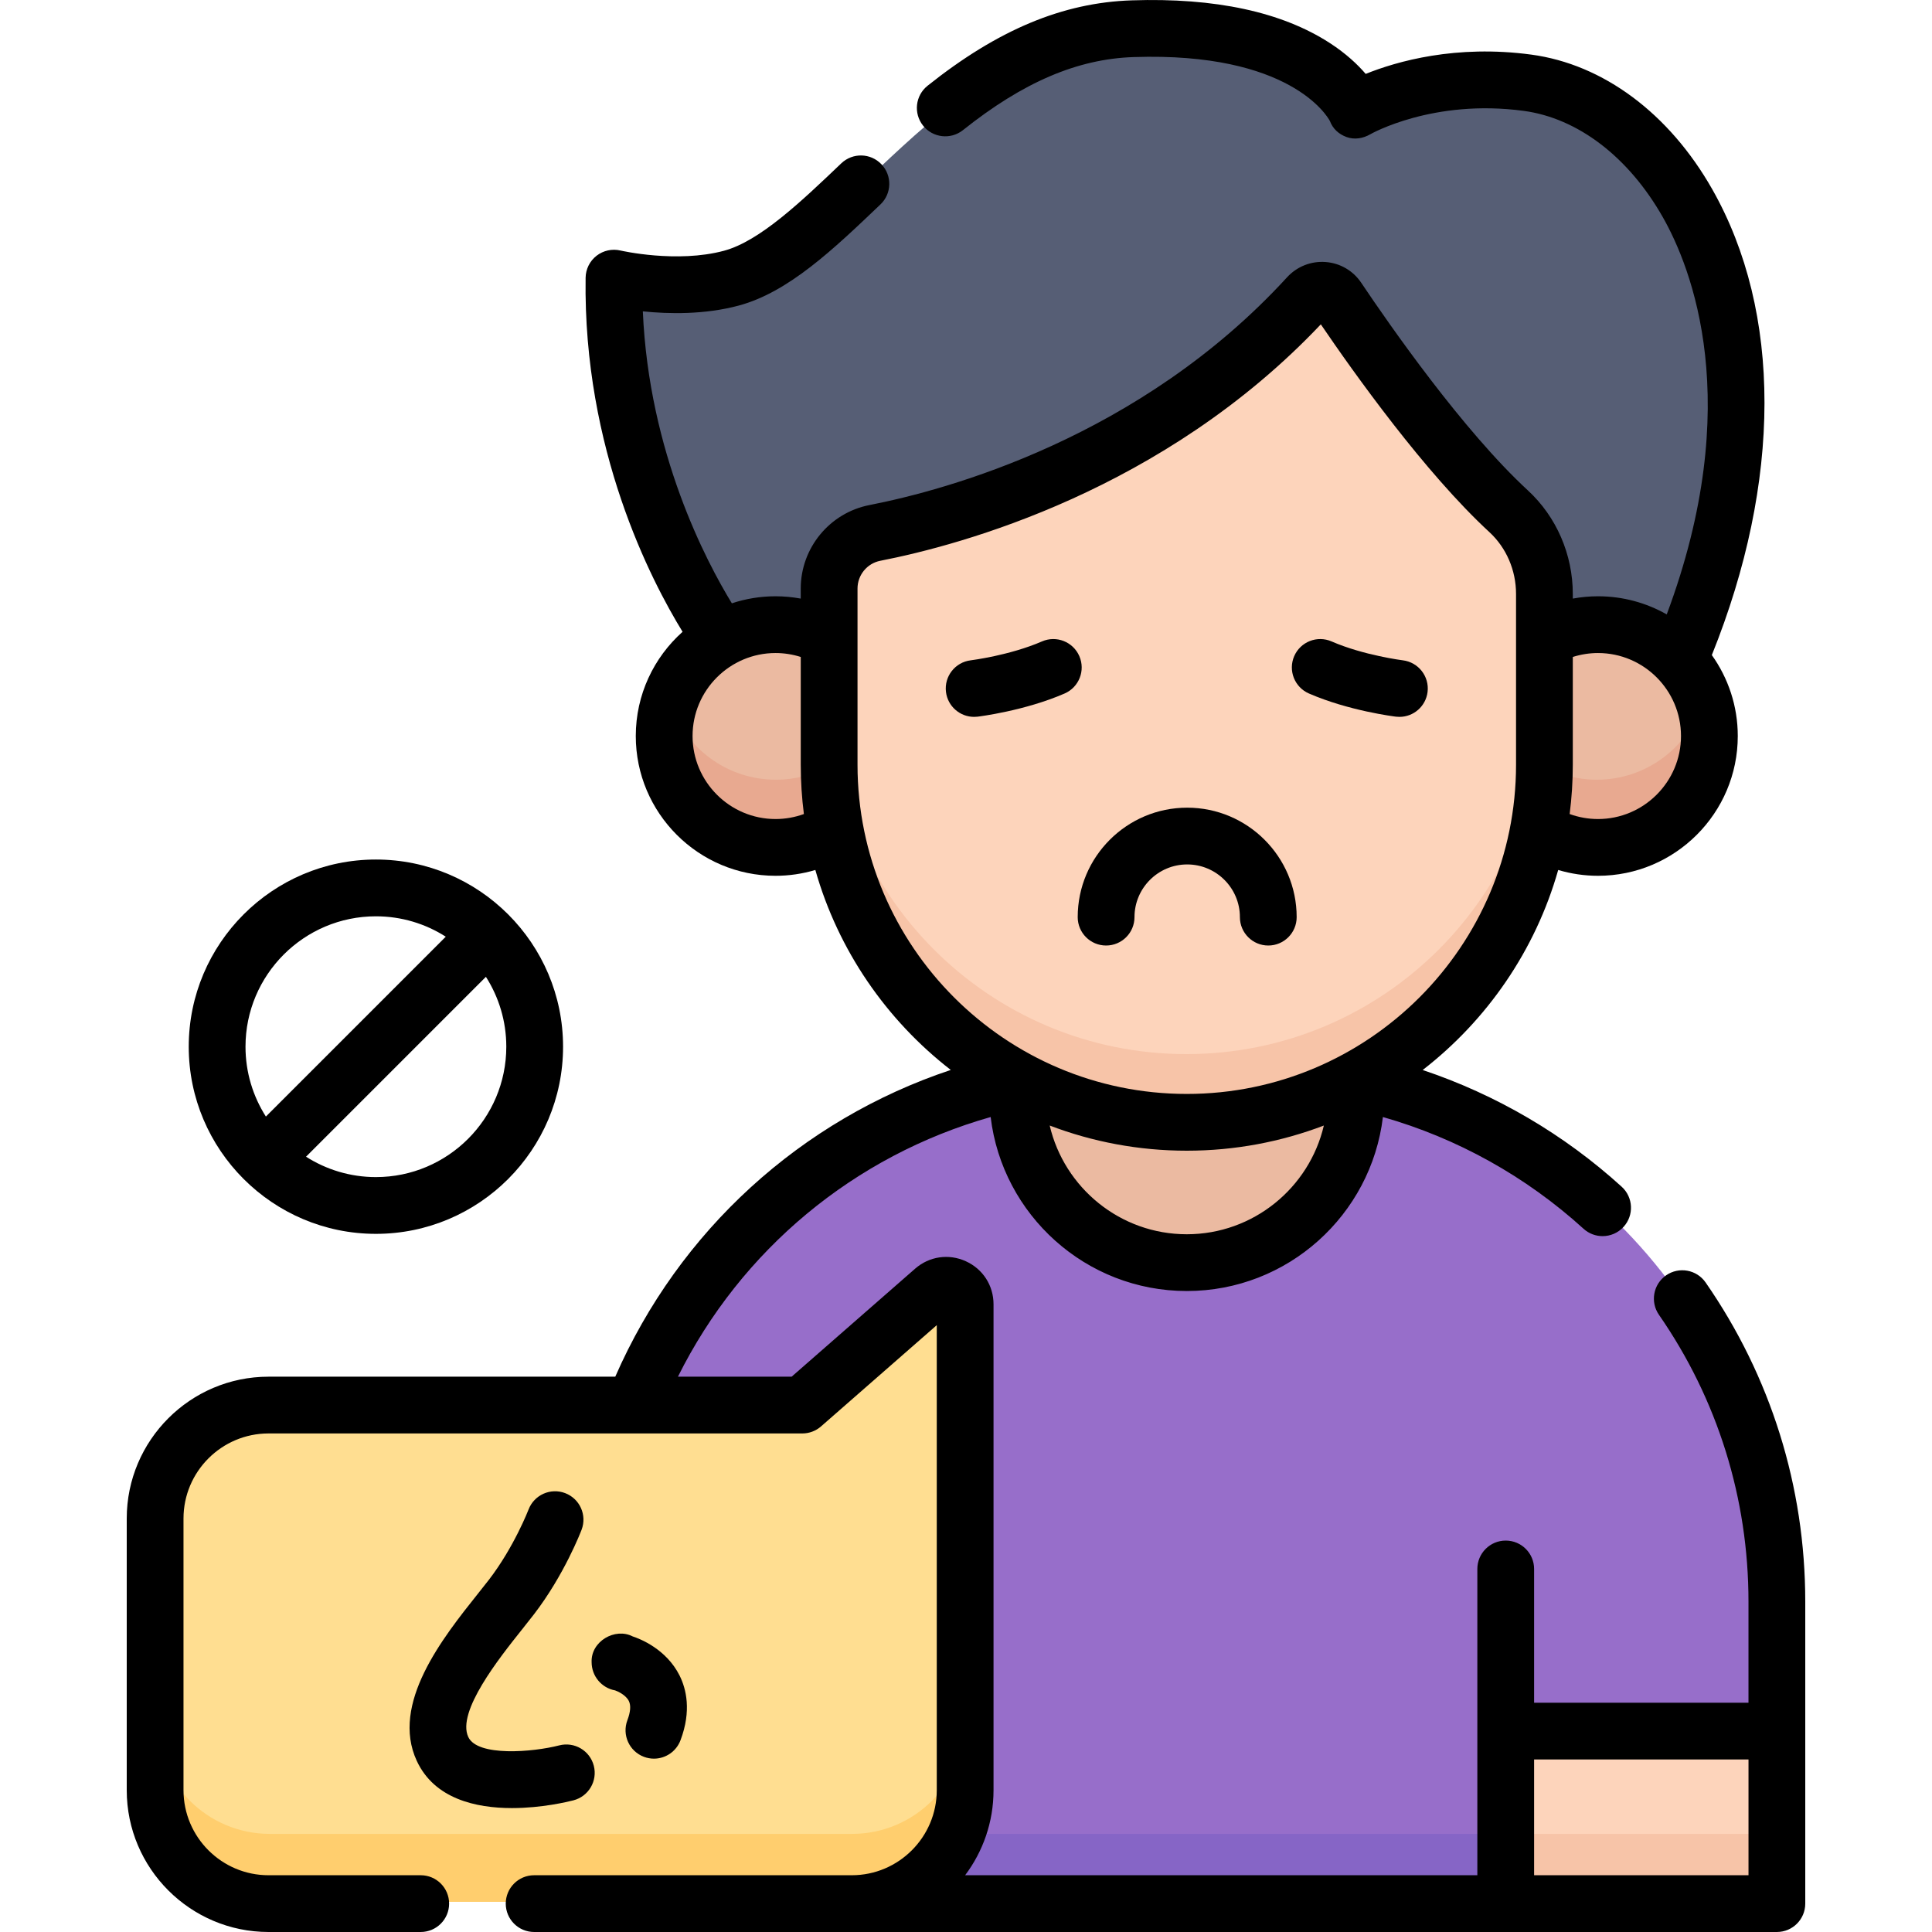 <svg width="100" height="100" viewBox="0 0 100 100" fill="none" xmlns="http://www.w3.org/2000/svg">
<g clip-path="url(#clip0)">
<path d="M37.355 33.097C37.355 33.097 31.655 25.418 31.816 14.465C31.816 14.465 35.038 15.232 37.883 14.465C43.458 12.961 48.943 1.901 58.607 1.579C68.272 1.256 70.146 5.767 70.146 5.767C70.146 5.767 73.701 3.653 79.01 4.371C86.956 5.445 93.936 17.55 86.842 34.181" fill="#565E75"/>
<path d="M78.034 26.509C74.584 23.327 70.744 17.821 69.201 15.522C68.847 14.994 68.095 14.944 67.666 15.413C59.884 23.913 49.803 26.745 45.293 27.626C43.919 27.895 42.929 29.101 42.929 30.501V39.599C42.929 49.803 51.201 58.075 61.405 58.075C71.609 58.075 79.881 49.803 79.881 39.599V30.779C79.881 29.162 79.223 27.606 78.034 26.509Z" fill="#FDD4BB"/>
<path d="M61.406 54.56C51.202 54.56 42.93 46.288 42.93 36.084V39.6C42.93 49.804 51.202 58.075 61.406 58.075C71.609 58.075 79.881 49.804 79.881 39.6V36.084C79.881 46.288 71.609 54.56 61.406 54.56Z" fill="#F7C4A8"/>
<path d="M42.93 39.6V33.075C42.108 32.623 41.165 32.365 40.161 32.365C36.984 32.365 34.408 34.942 34.408 38.119C34.408 41.297 36.984 43.873 40.161 43.873C41.294 43.873 42.349 43.545 43.239 42.98C43.036 41.884 42.93 40.754 42.93 39.6Z" fill="#EBBAA1"/>
<path d="M79.881 39.6V33.075C80.703 32.623 81.646 32.365 82.649 32.365C85.827 32.365 88.403 34.942 88.403 38.119C88.403 41.297 85.827 43.873 82.649 43.873C81.517 43.873 80.462 43.545 79.572 42.98C79.774 41.884 79.881 40.754 79.881 39.6Z" fill="#EBBAA1"/>
<path d="M40.161 40.358C37.597 40.358 35.425 38.679 34.682 36.362C34.505 36.916 34.408 37.506 34.408 38.119C34.408 41.297 36.984 43.873 40.161 43.873C41.294 43.873 42.349 43.545 43.239 42.98C43.039 41.898 42.934 40.784 42.931 39.646C42.109 40.098 41.166 40.358 40.161 40.358Z" fill="#E8A990"/>
<path d="M82.649 40.358C81.645 40.358 80.702 40.098 79.88 39.646C79.877 40.784 79.772 41.898 79.572 42.98C80.462 43.545 81.517 43.873 82.649 43.873C85.827 43.873 88.403 41.297 88.403 38.119C88.403 37.506 88.306 36.916 88.129 36.362C87.386 38.679 85.214 40.358 82.649 40.358Z" fill="#E8A990"/>
<path d="M30.921 98.438V82.834C30.921 69.591 40.285 58.536 52.752 55.926C55.334 57.297 58.279 58.075 61.405 58.075C64.532 58.075 67.477 57.297 70.058 55.926C82.526 58.536 91.89 69.591 91.89 82.834V98.438H30.921Z" fill="#976ECA"/>
<path d="M30.921 94.922H91.89V98.438H30.921V94.922Z" fill="#8665C6"/>
<path d="M61.405 58.075C58.255 58.075 55.29 57.286 52.694 55.896C52.676 56.123 52.665 56.352 52.665 56.584C52.665 61.411 56.578 65.324 61.405 65.324C66.233 65.324 70.146 61.411 70.146 56.584C70.146 56.352 70.134 56.123 70.116 55.896C67.521 57.286 64.556 58.075 61.405 58.075Z" fill="#EBBAA1"/>
<path d="M77.882 89.525H91.89V98.438H77.882V89.525Z" fill="#FDD4BB"/>
<path d="M77.882 94.922H91.89V98.438H77.882V94.922Z" fill="#F7C4A8"/>
<path d="M41.544 72.683H13.969C10.733 72.683 8.11 75.306 8.11 78.542V92.578C8.11 95.814 10.733 98.438 13.969 98.438H44.097C47.333 98.438 49.956 95.814 49.956 92.578V67.476C49.956 66.636 48.968 66.188 48.337 66.741L41.544 72.683Z" fill="#FFDE91"/>
<path d="M44.097 94.922H13.969C10.733 94.922 8.11 92.298 8.11 89.062V92.578C8.11 95.814 10.733 98.438 13.969 98.438H44.097C47.333 98.438 49.956 95.814 49.956 92.578V89.062C49.956 92.298 47.333 94.922 44.097 94.922Z" fill="#FFCE6E"/>
<path d="M88.282 66.38C87.82 65.714 86.904 65.548 86.237 66.011C85.571 66.473 85.405 67.388 85.868 68.055C88.899 72.425 90.501 77.558 90.501 82.898V88.132H79.405V81.209C79.405 80.398 78.747 79.74 77.936 79.74C77.125 79.74 76.467 80.398 76.467 81.209V97.062H49.955C50.877 95.835 51.425 94.31 51.425 92.66V67.51C51.425 66.537 50.875 65.683 49.989 65.281C49.103 64.879 48.098 65.027 47.366 65.667L40.975 71.257H35.09C38.361 64.687 44.218 59.819 51.276 57.817C51.882 62.882 56.202 66.823 61.428 66.823C66.653 66.823 70.973 62.882 71.579 57.817C75.421 58.912 78.981 60.889 81.962 63.599C82.243 63.855 82.597 63.982 82.95 63.982C83.349 63.982 83.747 63.82 84.037 63.501C84.583 62.901 84.539 61.972 83.939 61.426C80.949 58.708 77.434 56.655 73.638 55.383C76.972 52.801 79.471 49.19 80.652 45.03C81.317 45.228 82.01 45.331 82.713 45.331C86.701 45.331 89.947 42.086 89.947 38.097C89.947 36.536 89.448 35.09 88.604 33.907C92.227 24.914 92.243 16.164 88.622 9.79C86.394 5.868 82.983 3.33 79.263 2.827C75.354 2.299 72.299 3.176 70.688 3.825C70.27 3.338 69.672 2.773 68.835 2.23C66.349 0.618 62.897 -0.126 58.575 0.018C55.002 0.137 51.645 1.542 48.011 4.438C47.376 4.944 47.272 5.868 47.778 6.503C48.283 7.137 49.208 7.241 49.842 6.736C52.957 4.253 55.763 3.051 58.673 2.954C66.767 2.682 68.703 6.016 68.835 6.263C68.985 6.664 69.294 6.946 69.698 7.093C70.107 7.242 70.552 7.167 70.929 6.948C70.961 6.93 74.171 5.104 78.869 5.739C81.672 6.118 84.296 8.123 86.067 11.241C87.538 13.831 90.364 20.848 86.27 31.802C85.219 31.205 84.005 30.863 82.712 30.863C82.274 30.863 81.837 30.904 81.408 30.983V30.742C81.408 28.7 80.561 26.747 79.084 25.384C75.73 22.291 71.934 16.838 70.458 14.637C70.038 14.011 69.366 13.619 68.614 13.562C67.858 13.506 67.13 13.794 66.616 14.355C59.003 22.67 48.964 25.368 45.002 26.142C42.942 26.545 41.446 28.362 41.446 30.464V30.983C41.017 30.905 40.581 30.863 40.142 30.863C39.352 30.863 38.593 30.992 37.881 31.227C36.559 29.067 33.589 23.448 33.273 16.116C34.603 16.252 36.47 16.293 38.241 15.815C40.811 15.123 43.125 12.916 45.574 10.579C46.161 10.019 46.183 9.089 45.623 8.502C45.063 7.915 44.134 7.893 43.546 8.453C41.471 10.433 39.324 12.48 37.477 12.978C35.036 13.636 32.147 12.974 32.12 12.968C31.687 12.865 31.23 12.964 30.878 13.237C30.526 13.511 30.318 13.929 30.311 14.375C30.181 23.26 33.687 30.027 35.33 32.702C33.845 34.027 32.908 35.954 32.908 38.097C32.908 42.086 36.153 45.331 40.142 45.331C40.845 45.331 41.538 45.228 42.202 45.03C43.383 49.189 45.88 52.798 49.212 55.38C41.467 57.961 35.157 63.692 31.846 71.257H13.9C9.853 71.257 6.56 74.55 6.56 78.597V92.66C6.56 96.707 9.853 100 13.9 100H21.777C22.588 100 23.246 99.343 23.246 98.531C23.246 97.719 22.588 97.062 21.777 97.062H13.9C11.473 97.062 9.498 95.087 9.498 92.66V78.597C9.498 76.17 11.473 74.195 13.9 74.195H41.528C41.883 74.195 42.227 74.066 42.495 73.832L48.487 68.59V92.66C48.487 95.087 46.513 97.062 44.086 97.062H30.884H27.647C26.836 97.062 26.178 97.719 26.178 98.531C26.178 99.343 26.836 100 27.647 100H30.884H44.086H91.971C92.782 100 93.44 99.343 93.44 98.531V82.898C93.44 76.957 91.656 71.245 88.282 66.38ZM61.427 63.885C57.98 63.885 55.086 61.478 54.332 58.257C56.538 59.098 58.93 59.56 61.427 59.56C63.925 59.56 66.316 59.098 68.522 58.258C67.769 61.478 64.875 63.885 61.427 63.885ZM82.712 33.801C85.081 33.801 87.008 35.728 87.008 38.097C87.008 40.465 85.081 42.393 82.712 42.393C82.208 42.393 81.713 42.304 81.245 42.134C81.352 41.297 81.408 40.445 81.408 39.58V34.004C81.828 33.871 82.268 33.801 82.712 33.801ZM40.142 42.393C37.774 42.393 35.847 40.465 35.847 38.097C35.847 35.728 37.774 33.801 40.142 33.801C40.587 33.801 41.027 33.871 41.447 34.004V39.58C41.447 40.445 41.502 41.297 41.609 42.134C41.142 42.304 40.646 42.393 40.142 42.393ZM44.385 39.58V30.463C44.385 29.764 44.881 29.159 45.565 29.026C49.742 28.21 60.219 25.395 68.366 16.788C70.091 19.325 73.753 24.464 77.092 27.544C77.968 28.352 78.47 29.517 78.47 30.742V39.58C78.47 48.977 70.825 56.622 61.428 56.622C52.03 56.622 44.385 48.977 44.385 39.58ZM90.502 97.062H79.405V91.07H90.502V97.062Z" fill="black"/>
<path d="M57.251 48.94C58.063 48.94 58.721 48.282 58.721 47.471C58.721 45.967 59.944 44.743 61.449 44.743C62.953 44.743 64.177 45.967 64.177 47.471C64.177 48.282 64.835 48.94 65.646 48.94C66.457 48.94 67.115 48.282 67.115 47.471C67.115 44.346 64.573 41.805 61.449 41.805C58.324 41.805 55.782 44.346 55.782 47.471C55.782 48.282 56.44 48.94 57.251 48.94Z" fill="black"/>
<path d="M50.598 37.095C50.696 37.083 53.041 36.792 55.105 35.895C55.849 35.571 56.19 34.706 55.866 33.961C55.542 33.217 54.677 32.876 53.933 33.2C52.271 33.923 50.264 34.175 50.244 34.178C49.439 34.276 48.866 35.007 48.963 35.812C49.053 36.558 49.687 37.105 50.42 37.105C50.478 37.105 50.538 37.102 50.598 37.095Z" fill="black"/>
<path d="M67.75 35.895C69.814 36.792 72.158 37.083 72.257 37.095C72.317 37.102 72.376 37.105 72.435 37.105C73.167 37.105 73.8 36.559 73.891 35.814C73.989 35.009 73.415 34.277 72.611 34.178C72.591 34.175 70.584 33.923 68.922 33.2C68.177 32.876 67.312 33.217 66.988 33.961C66.665 34.706 67.006 35.571 67.75 35.895Z" fill="black"/>
<path d="M19.457 63.864C24.798 63.864 29.144 59.518 29.144 54.177C29.144 48.835 24.798 44.489 19.457 44.489C14.115 44.489 9.769 48.835 9.769 54.177C9.769 59.518 14.115 63.864 19.457 63.864ZM19.457 60.926C18.127 60.926 16.887 60.538 15.84 59.871L25.151 50.56C25.817 51.607 26.206 52.847 26.206 54.177C26.206 57.898 23.178 60.926 19.457 60.926ZM19.457 47.428C20.787 47.428 22.027 47.816 23.073 48.483L13.762 57.793C13.096 56.747 12.707 55.507 12.707 54.177C12.707 50.455 15.735 47.428 19.457 47.428Z" fill="black"/>
<path d="M27.637 83.557C29.208 81.515 30.068 79.272 30.104 79.177C30.391 78.419 30.01 77.573 29.253 77.284C28.496 76.995 27.647 77.376 27.358 78.133C27.35 78.153 26.606 80.078 25.309 81.765C25.134 81.992 24.937 82.239 24.727 82.502C22.924 84.766 20.199 88.187 21.573 91.144C22.487 93.111 24.635 93.586 26.499 93.586C28.039 93.586 29.385 93.261 29.681 93.185C30.467 92.982 30.938 92.18 30.735 91.395C30.532 90.609 29.73 90.138 28.945 90.341C27.586 90.692 24.716 90.936 24.238 89.906C23.629 88.597 25.838 85.823 27.025 84.334C27.246 84.056 27.453 83.796 27.637 83.557Z" fill="black"/>
<path d="M33.328 90.932C33.5 90.997 33.675 91.028 33.847 91.028C34.441 91.028 35 90.665 35.222 90.077C35.802 88.543 35.516 87.408 35.175 86.726C34.481 85.339 33.097 84.814 32.746 84.7C31.837 84.231 30.58 84.953 30.622 86.033C30.622 86.762 31.146 87.371 31.839 87.495C31.976 87.54 32.402 87.737 32.552 88.05C32.661 88.278 32.635 88.611 32.473 89.039C32.187 89.798 32.569 90.646 33.328 90.932Z" fill="black"/>
</g>
<defs>
<clipPath id="clip0">
<rect width="100" height="100" fill="white"/>
</clipPath>
</defs>
</svg>
